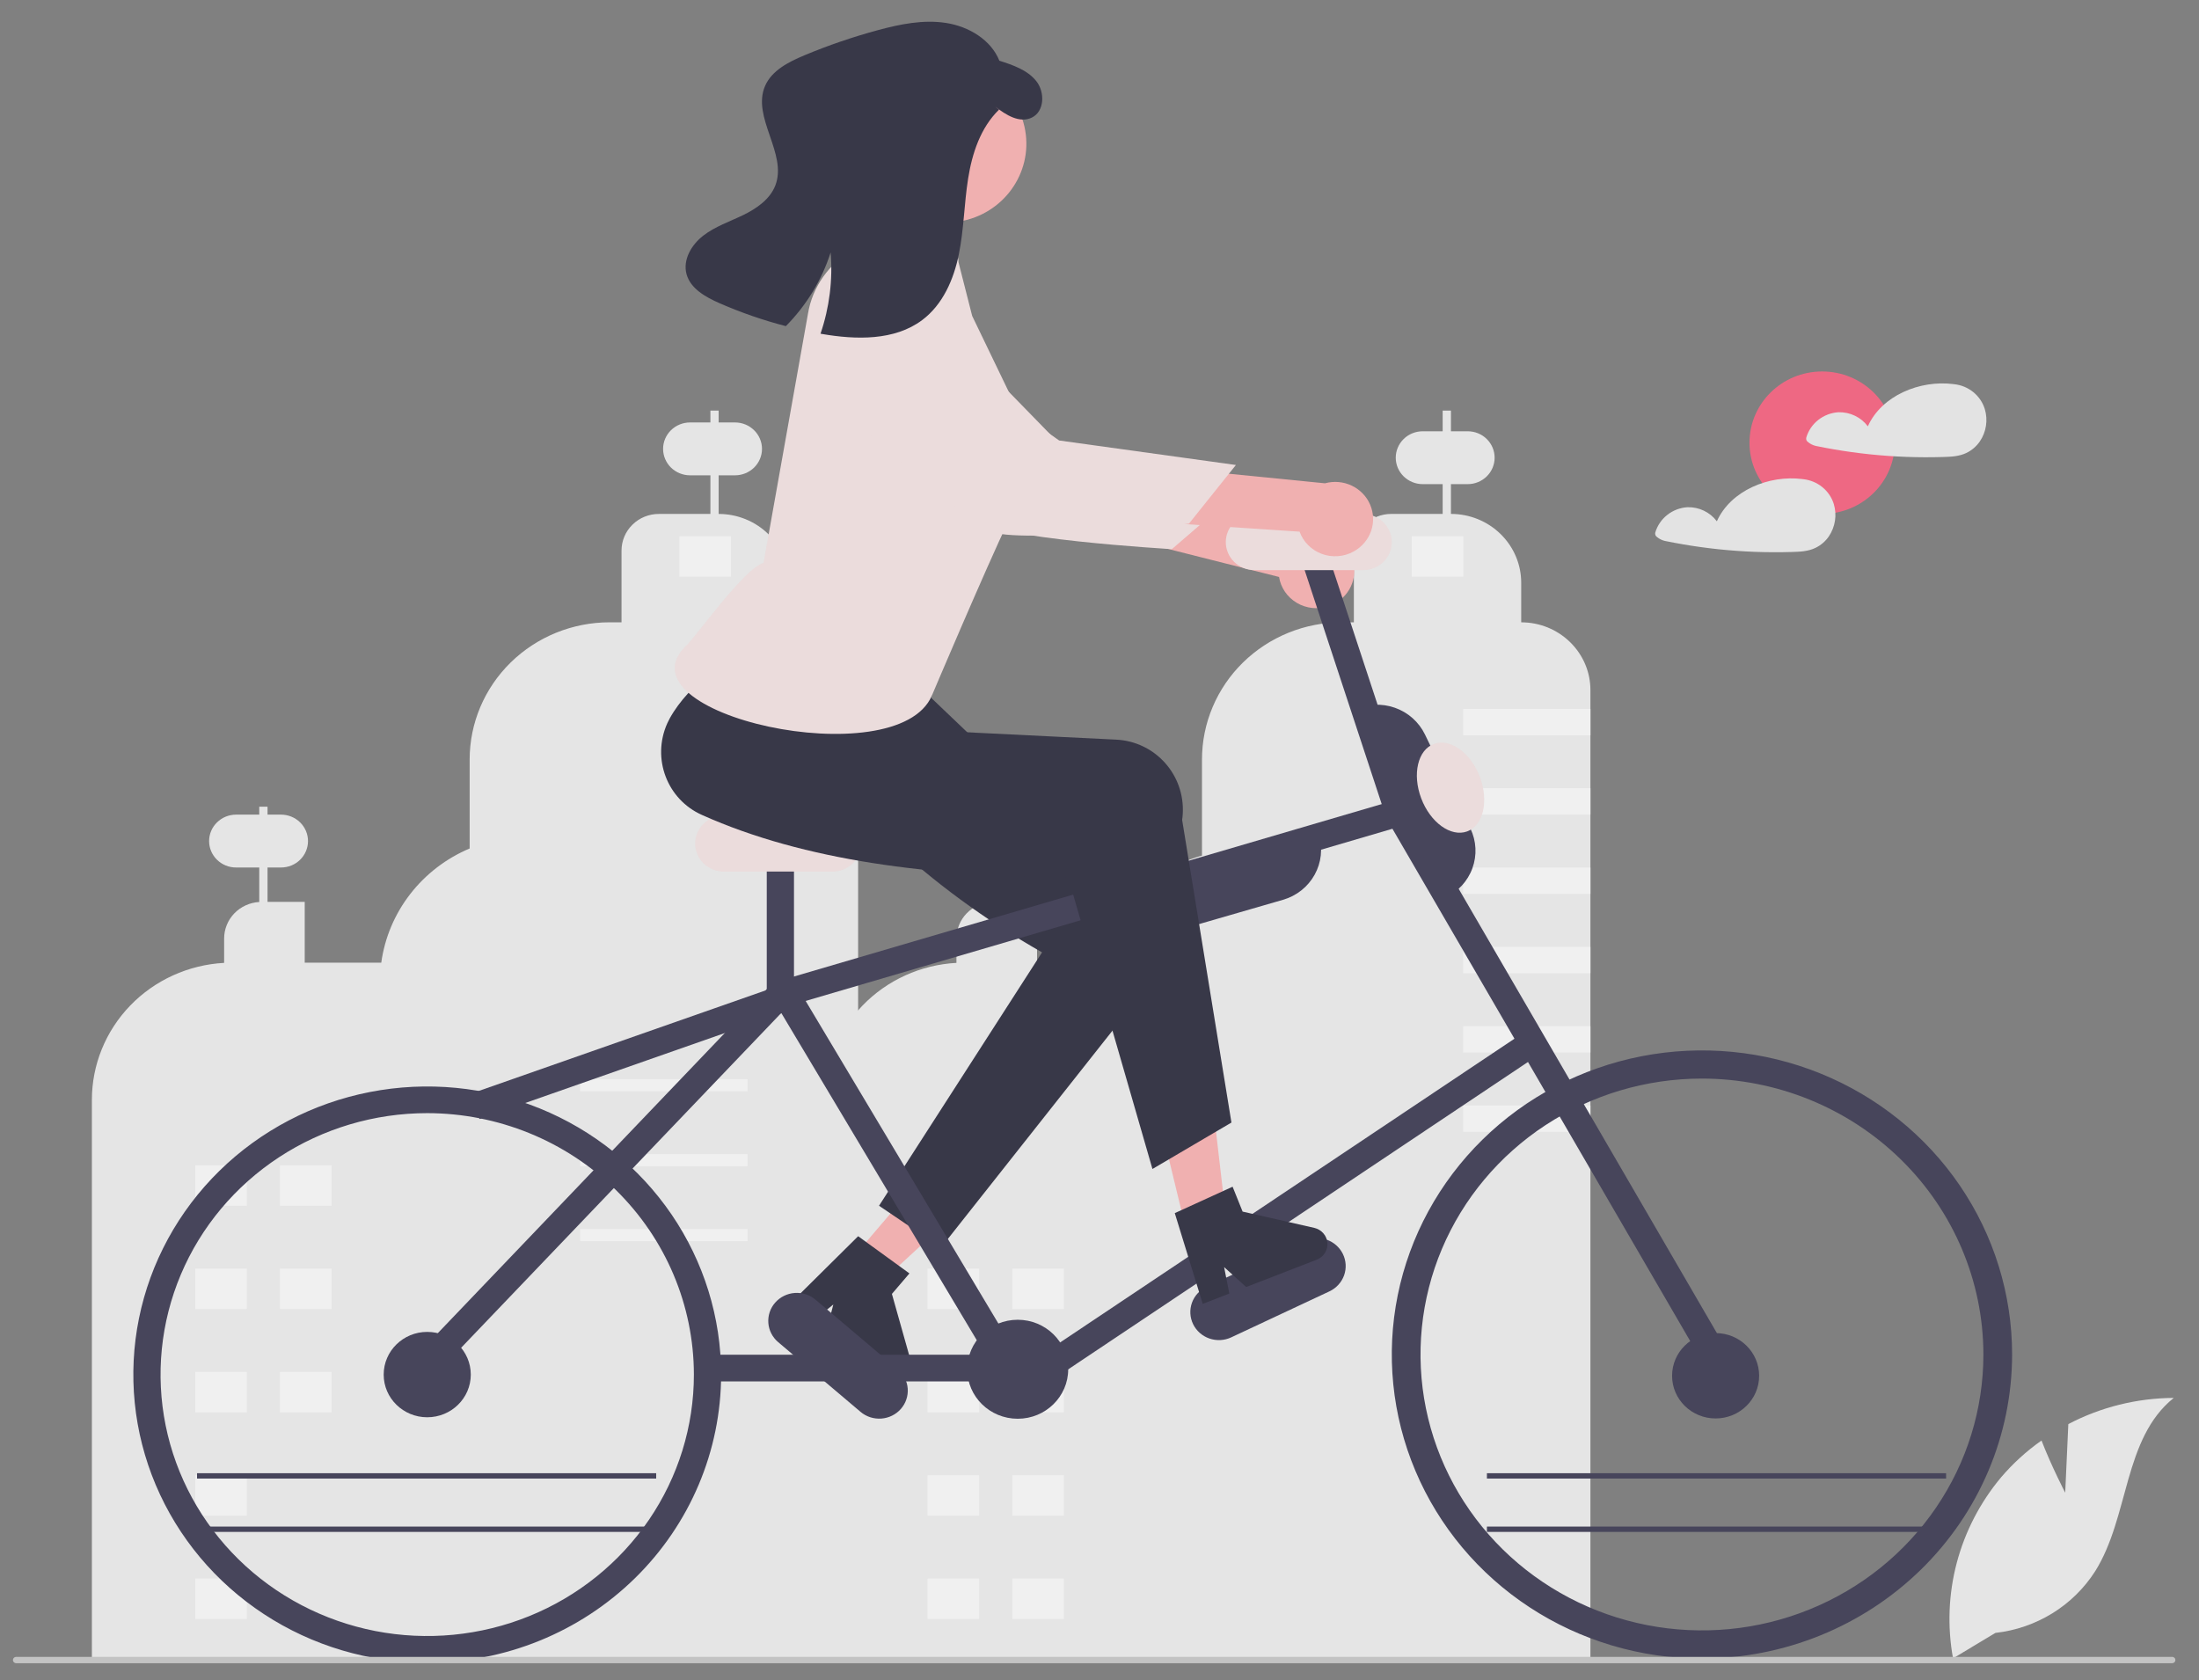 <svg width="89" height="68" viewBox="0 0 89 68" fill="none" xmlns="http://www.w3.org/2000/svg">
<rect x="0" y="0" width="89" height="68" fill="#808080" stroke="none"/>
<g opacity="0.88" clip-path="url(#clip0_178_537)">
<path d="M63.549 25.992C63.289 25.737 62.98 25.534 62.64 25.396C62.3 25.258 61.936 25.187 61.568 25.188V23.588C61.568 23.222 61.495 22.859 61.352 22.521C61.209 22.183 60.999 21.875 60.735 21.616C60.471 21.358 60.158 21.152 59.813 21.012C59.468 20.872 59.098 20.8 58.724 20.8V19.595H59.401C59.691 19.595 59.968 19.482 60.173 19.281C60.377 19.081 60.492 18.808 60.492 18.525C60.492 18.241 60.377 17.969 60.173 17.768C59.968 17.567 59.691 17.455 59.401 17.455H58.724V16.618H58.389V17.455H57.582C57.292 17.455 57.015 17.567 56.81 17.768C56.605 17.969 56.49 18.241 56.49 18.525C56.49 18.808 56.605 19.081 56.81 19.281C57.015 19.482 57.292 19.595 57.582 19.595H58.389V20.8H56.305C56.106 20.8 55.91 20.839 55.727 20.913C55.544 20.988 55.377 21.096 55.237 21.234C55.097 21.371 54.985 21.535 54.91 21.714C54.834 21.894 54.795 22.086 54.795 22.281V25.188H54.313C53.569 25.188 52.832 25.331 52.145 25.61C51.457 25.89 50.833 26.299 50.307 26.814C49.781 27.33 49.363 27.942 49.079 28.616C48.794 29.29 48.648 30.012 48.648 30.742V34.627C47.618 34.918 46.687 35.473 45.95 36.235C45.212 36.997 44.696 37.939 44.455 38.962H41.972V36.502H40.467V35.468H41.391C41.68 35.468 41.958 35.355 42.162 35.155C42.367 34.954 42.482 34.682 42.482 34.398C42.482 34.114 42.367 33.842 42.162 33.641C41.958 33.441 41.68 33.328 41.391 33.328H40.467V32.649H40.132V33.328H39.571C39.282 33.328 39.004 33.441 38.8 33.641C38.595 33.842 38.48 34.114 38.48 34.398C38.48 34.682 38.595 34.954 38.8 35.155C39.004 35.355 39.282 35.468 39.571 35.468H40.132V36.507C39.748 36.529 39.386 36.694 39.122 36.968C38.858 37.243 38.71 37.606 38.71 37.983V38.971C37.264 39.05 35.903 39.668 34.908 40.699C33.912 41.731 33.358 43.097 33.357 44.517V67.25H48.648V67.25H64.369V27.934C64.37 27.574 64.298 27.216 64.157 26.883C64.016 26.55 63.809 26.247 63.549 25.992Z" fill="#F2F2F2"/>
<path d="M31.93 25.187V23.589C31.93 23.223 31.856 22.86 31.713 22.522C31.57 22.183 31.361 21.876 31.097 21.617C30.833 21.358 30.519 21.153 30.174 21.013C29.829 20.873 29.459 20.801 29.086 20.801V19.238H29.748C30.038 19.238 30.315 19.125 30.52 18.925C30.725 18.724 30.84 18.452 30.84 18.168C30.84 17.884 30.725 17.612 30.52 17.412C30.315 17.211 30.038 17.098 29.748 17.098H29.086V16.619H28.752V17.098H27.929C27.64 17.098 27.362 17.211 27.157 17.412C26.953 17.612 26.837 17.884 26.837 18.168C26.837 18.452 26.953 18.724 27.157 18.925C27.362 19.125 27.64 19.238 27.929 19.238H28.752V20.801H26.666C26.467 20.801 26.271 20.839 26.088 20.913C25.904 20.988 25.738 21.097 25.598 21.235C25.457 21.372 25.346 21.535 25.27 21.715C25.194 21.895 25.155 22.087 25.155 22.282V25.187H24.674C23.171 25.187 21.73 25.773 20.668 26.814C19.605 27.856 19.008 29.269 19.008 30.742V34.341C18.056 34.743 17.226 35.38 16.599 36.19C15.972 37 15.57 37.955 15.431 38.962H12.333V36.502H10.828V35.111H11.374C11.664 35.111 11.941 34.999 12.146 34.798C12.351 34.597 12.466 34.325 12.466 34.041C12.466 33.758 12.351 33.485 12.146 33.285C11.941 33.084 11.664 32.971 11.374 32.971H10.828V32.649H10.493V32.971H9.555C9.265 32.971 8.988 33.084 8.783 33.285C8.578 33.485 8.463 33.758 8.463 34.041C8.463 34.325 8.578 34.597 8.783 34.798C8.988 34.999 9.265 35.111 9.555 35.111H10.493V36.507C10.109 36.529 9.748 36.694 9.483 36.968C9.219 37.243 9.072 37.606 9.071 37.983V38.971C7.625 39.05 6.265 39.668 5.269 40.7C4.274 41.731 3.719 43.097 3.719 44.517V67.25H34.731V27.934C34.731 27.573 34.659 27.216 34.518 26.883C34.377 26.55 34.171 26.247 33.911 25.992C33.651 25.737 33.342 25.535 33.002 25.396C32.662 25.259 32.298 25.187 31.93 25.187Z" fill="#F2F2F2"/>
<path d="M11.329 48.802H13.42V47.162H11.329V48.802Z" fill="white"/>
<path d="M7.901 48.802H9.992V47.162H7.901V48.802Z" fill="white"/>
<path d="M11.329 52.983H13.42V51.343H11.329V52.983Z" fill="white"/>
<path d="M7.901 52.983H9.992V51.343H7.901V52.983Z" fill="white"/>
<path d="M11.329 57.165H13.42V55.525H11.329V57.165Z" fill="white"/>
<path d="M7.901 57.165H9.992V55.525H7.901V57.165Z" fill="white"/>
<path d="M7.901 61.347H9.992V59.707H7.901V61.347Z" fill="white"/>
<path d="M7.901 65.528H9.992V63.889H7.901V65.528Z" fill="white"/>
<path d="M23.481 44.169H30.256V43.677H23.481V44.169Z" fill="white"/>
<path d="M23.481 47.203H30.256V46.711H23.481V47.203Z" fill="white"/>
<path d="M23.481 50.236H30.256V49.744H23.481V50.236Z" fill="white"/>
<path d="M27.497 23.343H29.588V21.703H27.497V23.343Z" fill="white"/>
<path d="M40.97 52.983H43.06V51.343H40.97V52.983Z" fill="white"/>
<path d="M37.54 52.983H39.631V51.343H37.54V52.983Z" fill="white"/>
<path d="M40.97 57.165H43.06V55.525H40.97V57.165Z" fill="white"/>
<path d="M37.54 57.165H39.631V55.525H37.54V57.165Z" fill="white"/>
<path d="M40.97 61.347H43.06V59.707H40.97V61.347Z" fill="white"/>
<path d="M37.54 61.347H39.631V59.707H37.54V61.347Z" fill="white"/>
<path d="M40.97 65.528H43.06V63.889H40.97V65.528Z" fill="white"/>
<path d="M37.54 65.528H39.631V63.889H37.54V65.528Z" fill="white"/>
<path d="M57.136 23.343H59.227V21.703H57.136V23.343Z" fill="white"/>
<path d="M64.369 28.691H59.219V29.762H64.369V28.691Z" fill="white"/>
<path d="M64.369 31.901H59.219V32.971H64.369V31.901Z" fill="white"/>
<path d="M64.369 35.111H59.219V36.181H64.369V35.111Z" fill="white"/>
<path d="M64.369 38.322H59.219V39.392H64.369V38.322Z" fill="white"/>
<path d="M64.369 41.532H59.219V42.602H64.369V41.532Z" fill="white"/>
<path d="M64.369 44.742H59.219V45.812H64.369V44.742Z" fill="white"/>
<path d="M34.582 50.825L35.765 51.796L40.233 47.684L38.486 46.251L34.582 50.825Z" fill="#FFB6B6"/>
<path d="M38.083 50.497L35.577 48.801L42.175 38.546C37.393 35.821 34.104 32.497 31.421 28.845C30.509 27.613 29.953 26.179 31.225 25.254C31.285 25.211 31.346 25.17 31.408 25.132C32.859 24.245 32.388 25.573 34.377 24.921L36.173 26.8L40.055 30.503L46.677 34.647C48.008 35.48 48.378 37.233 47.502 38.562C47.456 38.632 47.407 38.7 47.354 38.767L38.083 50.497Z" fill="#2F2E41"/>
<path d="M34.732 50.034L36.807 51.54L36.098 52.37L36.891 55.183C36.93 55.322 36.923 55.47 36.871 55.604C36.818 55.739 36.723 55.854 36.6 55.932C36.476 56.01 36.33 56.047 36.183 56.038C36.037 56.029 35.897 55.974 35.784 55.882L33.431 53.952L33.727 52.798L32.867 53.489L31.98 52.761L34.732 50.034Z" fill="#2F2E41"/>
<path d="M31.836 39.787L19.039 44.273L19.41 45.29L32.207 40.804L31.836 39.787Z" fill="#3F3D56"/>
<path d="M34.828 57.142L31.494 54.32C31.262 54.123 31.119 53.844 31.097 53.544C31.075 53.245 31.174 52.948 31.375 52.721C31.575 52.493 31.86 52.353 32.165 52.331C32.471 52.309 32.773 52.407 33.006 52.603L36.34 55.426C36.455 55.523 36.549 55.642 36.618 55.775C36.686 55.908 36.727 56.053 36.738 56.201C36.749 56.35 36.73 56.499 36.682 56.64C36.635 56.782 36.559 56.913 36.46 57.025C36.361 57.138 36.24 57.23 36.104 57.297C35.968 57.364 35.82 57.404 35.669 57.415C35.517 57.426 35.365 57.407 35.221 57.361C35.077 57.314 34.943 57.24 34.828 57.142Z" fill="#3F3D56"/>
<path d="M53.771 24.533C53.56 24.605 53.336 24.63 53.114 24.607C52.892 24.584 52.678 24.514 52.487 24.401C52.297 24.288 52.133 24.136 52.008 23.955C51.884 23.774 51.802 23.568 51.767 23.352L39.855 20.345L41.798 18.347L53.143 21.613C53.517 21.58 53.89 21.682 54.192 21.901C54.493 22.12 54.703 22.44 54.78 22.8C54.858 23.16 54.797 23.535 54.611 23.855C54.425 24.174 54.126 24.416 53.771 24.533Z" fill="#FFB6B6"/>
<path d="M35.676 10.571C35.676 10.571 33.739 10.791 33.774 12.979C33.809 15.168 38.556 20.152 39.297 20.978C40.038 21.804 47.43 22.226 47.43 22.226L49.739 20.235L42.892 17.974L35.676 10.571Z" fill="#F9E8E8"/>
<path d="M31.746 20.842L31.309 22.851C31.309 22.851 30.514 24.523 30.668 24.97C30.821 25.414 37.704 27.829 37.704 27.829C37.704 27.829 38.294 24.817 39.278 22.785L31.746 20.842Z" fill="#FFB6B6"/>
<path d="M53.806 52.266L49.831 54.128C49.554 54.258 49.236 54.274 48.947 54.174C48.658 54.074 48.421 53.865 48.289 53.594C48.157 53.322 48.14 53.011 48.242 52.727C48.344 52.444 48.557 52.212 48.834 52.082L52.809 50.22C53.086 50.09 53.403 50.074 53.693 50.174C53.982 50.274 54.218 50.483 54.351 50.754C54.483 51.026 54.5 51.337 54.398 51.621C54.295 51.904 54.083 52.136 53.806 52.266Z" fill="#3F3D56"/>
<path d="M68.883 67.128C66.4 67.128 63.973 66.406 61.909 65.054C59.845 63.702 58.236 61.78 57.286 59.531C56.336 57.282 56.087 54.808 56.571 52.42C57.056 50.033 58.251 47.84 60.007 46.119C61.762 44.398 63.999 43.226 66.434 42.751C68.869 42.276 71.393 42.52 73.687 43.451C75.981 44.383 77.942 45.96 79.321 47.984C80.7 50.008 81.436 52.387 81.436 54.821C81.433 58.084 80.109 61.212 77.755 63.519C75.402 65.826 72.211 67.124 68.883 67.128ZM68.883 43.654C66.63 43.654 64.428 44.309 62.555 45.536C60.682 46.763 59.222 48.507 58.359 50.548C57.497 52.588 57.272 54.834 57.711 57C58.151 59.166 59.236 61.156 60.829 62.718C62.422 64.279 64.451 65.343 66.661 65.774C68.871 66.205 71.161 65.984 73.242 65.138C75.324 64.293 77.103 62.862 78.354 61.025C79.606 59.189 80.274 57.03 80.274 54.821C80.271 51.861 79.07 49.022 76.934 46.929C74.799 44.835 71.903 43.657 68.883 43.654Z" fill="#3F3D56"/>
<path d="M69.436 57.41C70.409 57.41 71.198 56.637 71.198 55.683C71.198 54.728 70.409 53.955 69.436 53.955C68.463 53.955 67.674 54.728 67.674 55.683C67.674 56.637 68.463 57.41 69.436 57.41Z" fill="#3F3D56"/>
<path d="M17.291 67.296C14.939 67.296 12.639 66.612 10.683 65.33C8.727 64.049 7.202 62.228 6.302 60.097C5.402 57.966 5.166 55.622 5.625 53.36C6.084 51.098 7.217 49.02 8.88 47.389C10.544 45.758 12.663 44.648 14.971 44.198C17.278 43.748 19.669 43.979 21.843 44.861C24.016 45.744 25.874 47.239 27.181 49.156C28.488 51.074 29.186 53.328 29.186 55.635C29.182 58.726 27.928 61.69 25.698 63.876C23.468 66.062 20.445 67.292 17.291 67.296ZM17.291 45.053C15.156 45.053 13.07 45.674 11.295 46.837C9.52 47.999 8.136 49.652 7.319 51.585C6.503 53.519 6.289 55.646 6.705 57.699C7.122 59.752 8.15 61.637 9.659 63.117C11.169 64.597 13.092 65.604 15.185 66.013C17.279 66.421 19.449 66.211 21.422 65.41C23.394 64.61 25.079 63.253 26.265 61.513C27.451 59.773 28.084 57.727 28.084 55.635C28.081 52.829 26.943 50.14 24.919 48.156C22.896 46.172 20.153 45.056 17.291 45.053Z" fill="#3F3D56"/>
<path d="M17.291 57.362C18.265 57.362 19.054 56.589 19.054 55.635C19.054 54.681 18.265 53.907 17.291 53.907C16.318 53.907 15.529 54.681 15.529 55.635C15.529 56.589 16.318 57.362 17.291 57.362Z" fill="#3F3D56"/>
<path d="M41.19 57.422C42.318 57.422 43.233 56.526 43.233 55.419C43.233 54.313 42.318 53.416 41.19 53.416C40.061 53.416 39.147 54.313 39.147 55.419C39.147 56.526 40.061 57.422 41.19 57.422Z" fill="#3F3D56"/>
<path d="M17.743 55.512L16.939 54.774L31.283 39.773L56.88 32.263L69.583 54.12L68.626 54.654L56.356 33.543L31.883 40.724L17.743 55.512Z" fill="#3F3D56"/>
<path d="M39.456 54.831H28.633V55.911H39.456V54.831Z" fill="#3F3D56"/>
<path d="M32.135 34.603H31.033V40.249H32.135V34.603Z" fill="#3F3D56"/>
<path d="M53.55 21.829L52.502 22.161L56.095 33.069L57.143 32.737L53.55 21.829Z" fill="#3F3D56"/>
<path d="M32.025 39.538L31.074 40.084L40.105 55.2L41.056 54.654L32.025 39.538Z" fill="#3F3D56"/>
<path d="M61.746 41.739L42.363 54.697L42.984 55.589L62.367 42.631L61.746 41.739Z" fill="#3F3D56"/>
<path d="M33.697 35.276H29.291C28.985 35.276 28.69 35.157 28.474 34.944C28.257 34.731 28.135 34.443 28.135 34.142C28.135 33.842 28.257 33.553 28.474 33.341C28.69 33.128 28.985 33.009 29.291 33.009H33.697C34.003 33.009 34.297 33.128 34.514 33.341C34.731 33.553 34.853 33.842 34.853 34.142C34.853 34.443 34.731 34.731 34.514 34.944C34.297 35.157 34.003 35.276 33.697 35.276Z" fill="#F9E8E8"/>
<path d="M55.173 23.075H50.768C50.461 23.075 50.167 22.956 49.95 22.743C49.733 22.53 49.611 22.242 49.611 21.941C49.611 21.641 49.733 21.352 49.95 21.14C50.167 20.927 50.461 20.808 50.768 20.808H55.173C55.48 20.808 55.774 20.927 55.991 21.14C56.208 21.352 56.33 21.641 56.33 21.941C56.33 22.242 56.208 22.53 55.991 22.743C55.774 22.956 55.48 23.075 55.173 23.075Z" fill="#F9E8E8"/>
<path d="M83.585 60.415L83.711 57.638C85.025 56.95 86.489 56.586 87.978 56.579C85.929 58.222 86.185 61.388 84.796 63.597C84.357 64.283 83.766 64.863 83.068 65.295C82.369 65.726 81.581 65.998 80.76 66.09L79.045 67.12C78.81 65.834 78.862 64.513 79.197 63.248C79.533 61.983 80.144 60.805 80.989 59.794C81.468 59.232 82.018 58.731 82.626 58.303C83.037 59.365 83.585 60.415 83.585 60.415Z" fill="#F2F2F2"/>
<path d="M88.045 67.188C88.045 67.205 88.041 67.222 88.035 67.237C88.028 67.253 88.019 67.267 88.006 67.279C87.994 67.291 87.98 67.3 87.964 67.307C87.948 67.313 87.931 67.317 87.913 67.317H0.654C0.62 67.317 0.586 67.303 0.562 67.279C0.537 67.255 0.523 67.222 0.523 67.188C0.523 67.154 0.537 67.121 0.562 67.097C0.586 67.073 0.62 67.06 0.654 67.06H87.913C87.931 67.059 87.948 67.063 87.964 67.069C87.98 67.076 87.994 67.085 88.006 67.097C88.019 67.109 88.028 67.123 88.035 67.139C88.041 67.154 88.045 67.171 88.045 67.188Z" fill="#CCCCCC"/>
<path d="M38.829 8.965C40.602 8.669 41.795 7.02 41.494 5.282C41.193 3.544 39.511 2.374 37.738 2.67C35.965 2.966 34.772 4.614 35.073 6.352C35.375 8.091 37.056 9.26 38.829 8.965Z" fill="#FFB6B6"/>
<path d="M73.747 20.801C75.371 20.801 76.688 19.51 76.688 17.918C76.688 16.326 75.371 15.035 73.747 15.035C72.123 15.035 70.807 16.326 70.807 17.918C70.807 19.51 72.123 20.801 73.747 20.801Z" fill="#FD6584"/>
<path d="M80.33 16.554C80.247 16.287 80.086 16.05 79.868 15.872C79.649 15.694 79.382 15.582 79.099 15.551C79.093 15.55 79.087 15.551 79.08 15.551C79.072 15.548 79.064 15.546 79.055 15.545C77.71 15.375 76.158 16.005 75.597 17.255C75.461 17.072 75.281 16.925 75.073 16.826C74.865 16.726 74.635 16.678 74.404 16.685C74.106 16.704 73.822 16.814 73.589 16.997C73.357 17.181 73.187 17.431 73.105 17.712C73.096 17.747 73.099 17.783 73.112 17.816C73.126 17.849 73.15 17.876 73.181 17.895C73.269 17.969 73.375 18.021 73.488 18.048C73.732 18.099 73.977 18.145 74.223 18.187C74.703 18.27 75.186 18.336 75.671 18.387C76.655 18.49 77.646 18.527 78.635 18.497C78.965 18.487 79.283 18.476 79.585 18.333C79.804 18.227 79.992 18.066 80.129 17.867C80.259 17.676 80.344 17.459 80.378 17.233C80.413 17.006 80.397 16.774 80.33 16.554Z" fill="#F0F0F0"/>
<path d="M74.219 20.398C74.136 20.131 73.975 19.894 73.756 19.716C73.537 19.538 73.27 19.426 72.988 19.395C72.981 19.394 72.975 19.395 72.969 19.394C72.961 19.392 72.952 19.39 72.944 19.389C71.599 19.218 70.047 19.849 69.486 21.099C69.349 20.916 69.169 20.769 68.961 20.669C68.754 20.57 68.524 20.522 68.293 20.529C67.995 20.548 67.71 20.657 67.478 20.841C67.245 21.025 67.076 21.274 66.993 21.556C66.985 21.59 66.987 21.627 67.001 21.659C67.014 21.692 67.038 21.72 67.069 21.739C67.158 21.812 67.263 21.865 67.376 21.892C67.621 21.942 67.866 21.989 68.112 22.031C68.592 22.113 69.074 22.18 69.559 22.231C70.544 22.334 71.534 22.371 72.524 22.341C72.853 22.331 73.171 22.32 73.473 22.177C73.693 22.071 73.881 21.91 74.018 21.711C74.147 21.52 74.232 21.303 74.267 21.076C74.302 20.849 74.285 20.618 74.219 20.398Z" fill="#F0F0F0"/>
<path d="M58.44 36.359L54.762 28.748L54.812 28.725C55.066 28.607 55.343 28.539 55.624 28.525C55.906 28.511 56.188 28.552 56.453 28.645C56.719 28.738 56.963 28.881 57.172 29.067C57.381 29.253 57.551 29.477 57.672 29.727L59.511 33.532C59.631 33.782 59.701 34.053 59.715 34.329C59.729 34.605 59.687 34.881 59.592 35.142C59.498 35.402 59.351 35.641 59.162 35.846C58.973 36.051 58.744 36.218 58.489 36.336L58.44 36.359Z" fill="#3F3D56"/>
<path d="M47.197 37.697C46.734 37.696 46.284 37.548 45.914 37.276C45.543 37.004 45.272 36.621 45.141 36.186L45.125 36.134L53.364 33.751L53.38 33.803C53.46 34.068 53.486 34.346 53.456 34.621C53.426 34.896 53.341 35.162 53.206 35.405C53.072 35.648 52.889 35.862 52.67 36.036C52.45 36.21 52.198 36.34 51.928 36.418L47.808 37.61C47.61 37.667 47.404 37.697 47.197 37.697Z" fill="#3F3D56"/>
<path d="M48.256 50.814L49.755 50.451L49.062 44.48L46.85 45.016L48.256 50.814Z" fill="#FFB6B6"/>
<path d="M47.547 49.1L49.887 48.031L50.292 49.038L53.193 49.697C53.336 49.73 53.465 49.807 53.56 49.916C53.656 50.026 53.714 50.162 53.724 50.306C53.735 50.45 53.699 50.593 53.621 50.715C53.543 50.837 53.427 50.932 53.29 50.985L50.437 52.09L49.544 51.285L49.754 52.355L48.678 52.772L47.547 49.1Z" fill="#2F2E41"/>
<path d="M49.84 45.434L46.643 47.313L43.233 35.508C37.702 35.462 32.588 34.855 28.413 32.985C26.998 32.357 26.369 30.696 27.007 29.275C27.037 29.209 27.07 29.144 27.104 29.08C27.917 27.606 29.493 26.74 30.891 25.208L37.827 27.718L37.33 29.549L45.176 29.936C46.754 30.013 47.96 31.357 47.87 32.937C47.865 33.02 47.857 33.103 47.845 33.186L49.84 45.434Z" fill="#2F2E41"/>
<path d="M36.278 8.934L38.41 10.026C38.527 10.072 38.627 10.153 38.696 10.258C38.765 10.362 38.798 10.485 38.792 10.609L39.347 12.787L41.301 16.841C41.301 16.841 41.81 18.998 40.839 21.035C39.867 23.072 37.717 28.15 37.717 28.15C36.315 31.443 24.806 28.9 27.805 26.099C28.162 25.765 30.168 22.95 30.902 22.788L32.703 12.686C32.793 12.152 33.003 11.645 33.318 11.201C33.632 10.756 34.042 10.386 34.52 10.115C34.809 9.955 35.076 9.861 35.259 9.909C35.677 10.004 35.875 9.077 36.278 8.934Z" fill="#F9E8E8"/>
<path d="M54.789 22.319C54.595 22.427 54.38 22.492 54.157 22.509C53.935 22.527 53.712 22.496 53.503 22.42C53.294 22.343 53.105 22.223 52.949 22.067C52.792 21.912 52.673 21.724 52.598 21.518L40.326 20.704L41.862 18.391L53.626 19.561C53.987 19.461 54.373 19.495 54.71 19.656C55.048 19.817 55.314 20.093 55.457 20.433C55.6 20.773 55.612 21.153 55.488 21.501C55.365 21.848 55.116 22.139 54.789 22.319Z" fill="#FFB6B6"/>
<path d="M34.388 11.85C34.388 11.85 32.525 12.414 32.969 14.559C33.412 16.704 39.012 20.75 39.895 21.428C40.778 22.107 48.123 21.192 48.123 21.192L50.021 18.82L42.867 17.828L34.388 11.85Z" fill="#F9E8E8"/>
<path d="M41.758 4.761C41.266 4.998 40.709 4.654 40.279 4.312L40.433 4.439C39.686 5.166 39.345 6.205 39.183 7.225C39.021 8.244 39.013 9.285 38.806 10.297C38.6 11.309 38.16 12.327 37.324 12.954C36.205 13.793 34.649 13.755 33.263 13.516C33.244 13.512 33.227 13.51 33.209 13.506C33.57 12.448 33.709 11.33 33.619 10.218C33.26 11.337 32.639 12.358 31.806 13.2C30.886 12.962 29.987 12.651 29.118 12.27C28.555 12.023 27.949 11.684 27.788 11.101C27.626 10.522 27.981 9.91 28.461 9.539C28.94 9.167 29.532 8.97 30.08 8.704C30.627 8.438 31.167 8.062 31.382 7.501C31.876 6.21 30.414 4.748 30.965 3.478C31.236 2.853 31.913 2.508 32.551 2.241C33.524 1.834 34.524 1.492 35.544 1.217C36.439 0.976 37.375 0.786 38.291 0.929C39.208 1.072 40.109 1.609 40.447 2.457C40.999 2.633 41.584 2.833 41.941 3.282C42.298 3.731 42.278 4.51 41.758 4.761Z" fill="#2F2E41"/>
<path d="M26.558 59.627H7.975V59.843H26.558V59.627Z" fill="#3F3D56"/>
<path d="M26.558 61.786H7.975V62.002H26.558V61.786Z" fill="#3F3D56"/>
<path d="M78.764 59.627H60.18V59.843H78.764V59.627Z" fill="#3F3D56"/>
<path d="M78.764 61.786H60.18V62.002H78.764V61.786Z" fill="#3F3D56"/>
<path d="M59.376 33.652C60.032 33.414 60.265 32.428 59.896 31.449C59.527 30.471 58.696 29.87 58.039 30.108C57.383 30.345 57.151 31.332 57.52 32.31C57.889 33.289 58.72 33.89 59.376 33.652Z" fill="#F9E8E8"/>
</g>
<defs>
<clipPath id="clip0_178_537">
<rect width="87.521" height="66.436" fill="white" transform="translate(0.523 0.88)"/>
</clipPath>
</defs>
</svg>
